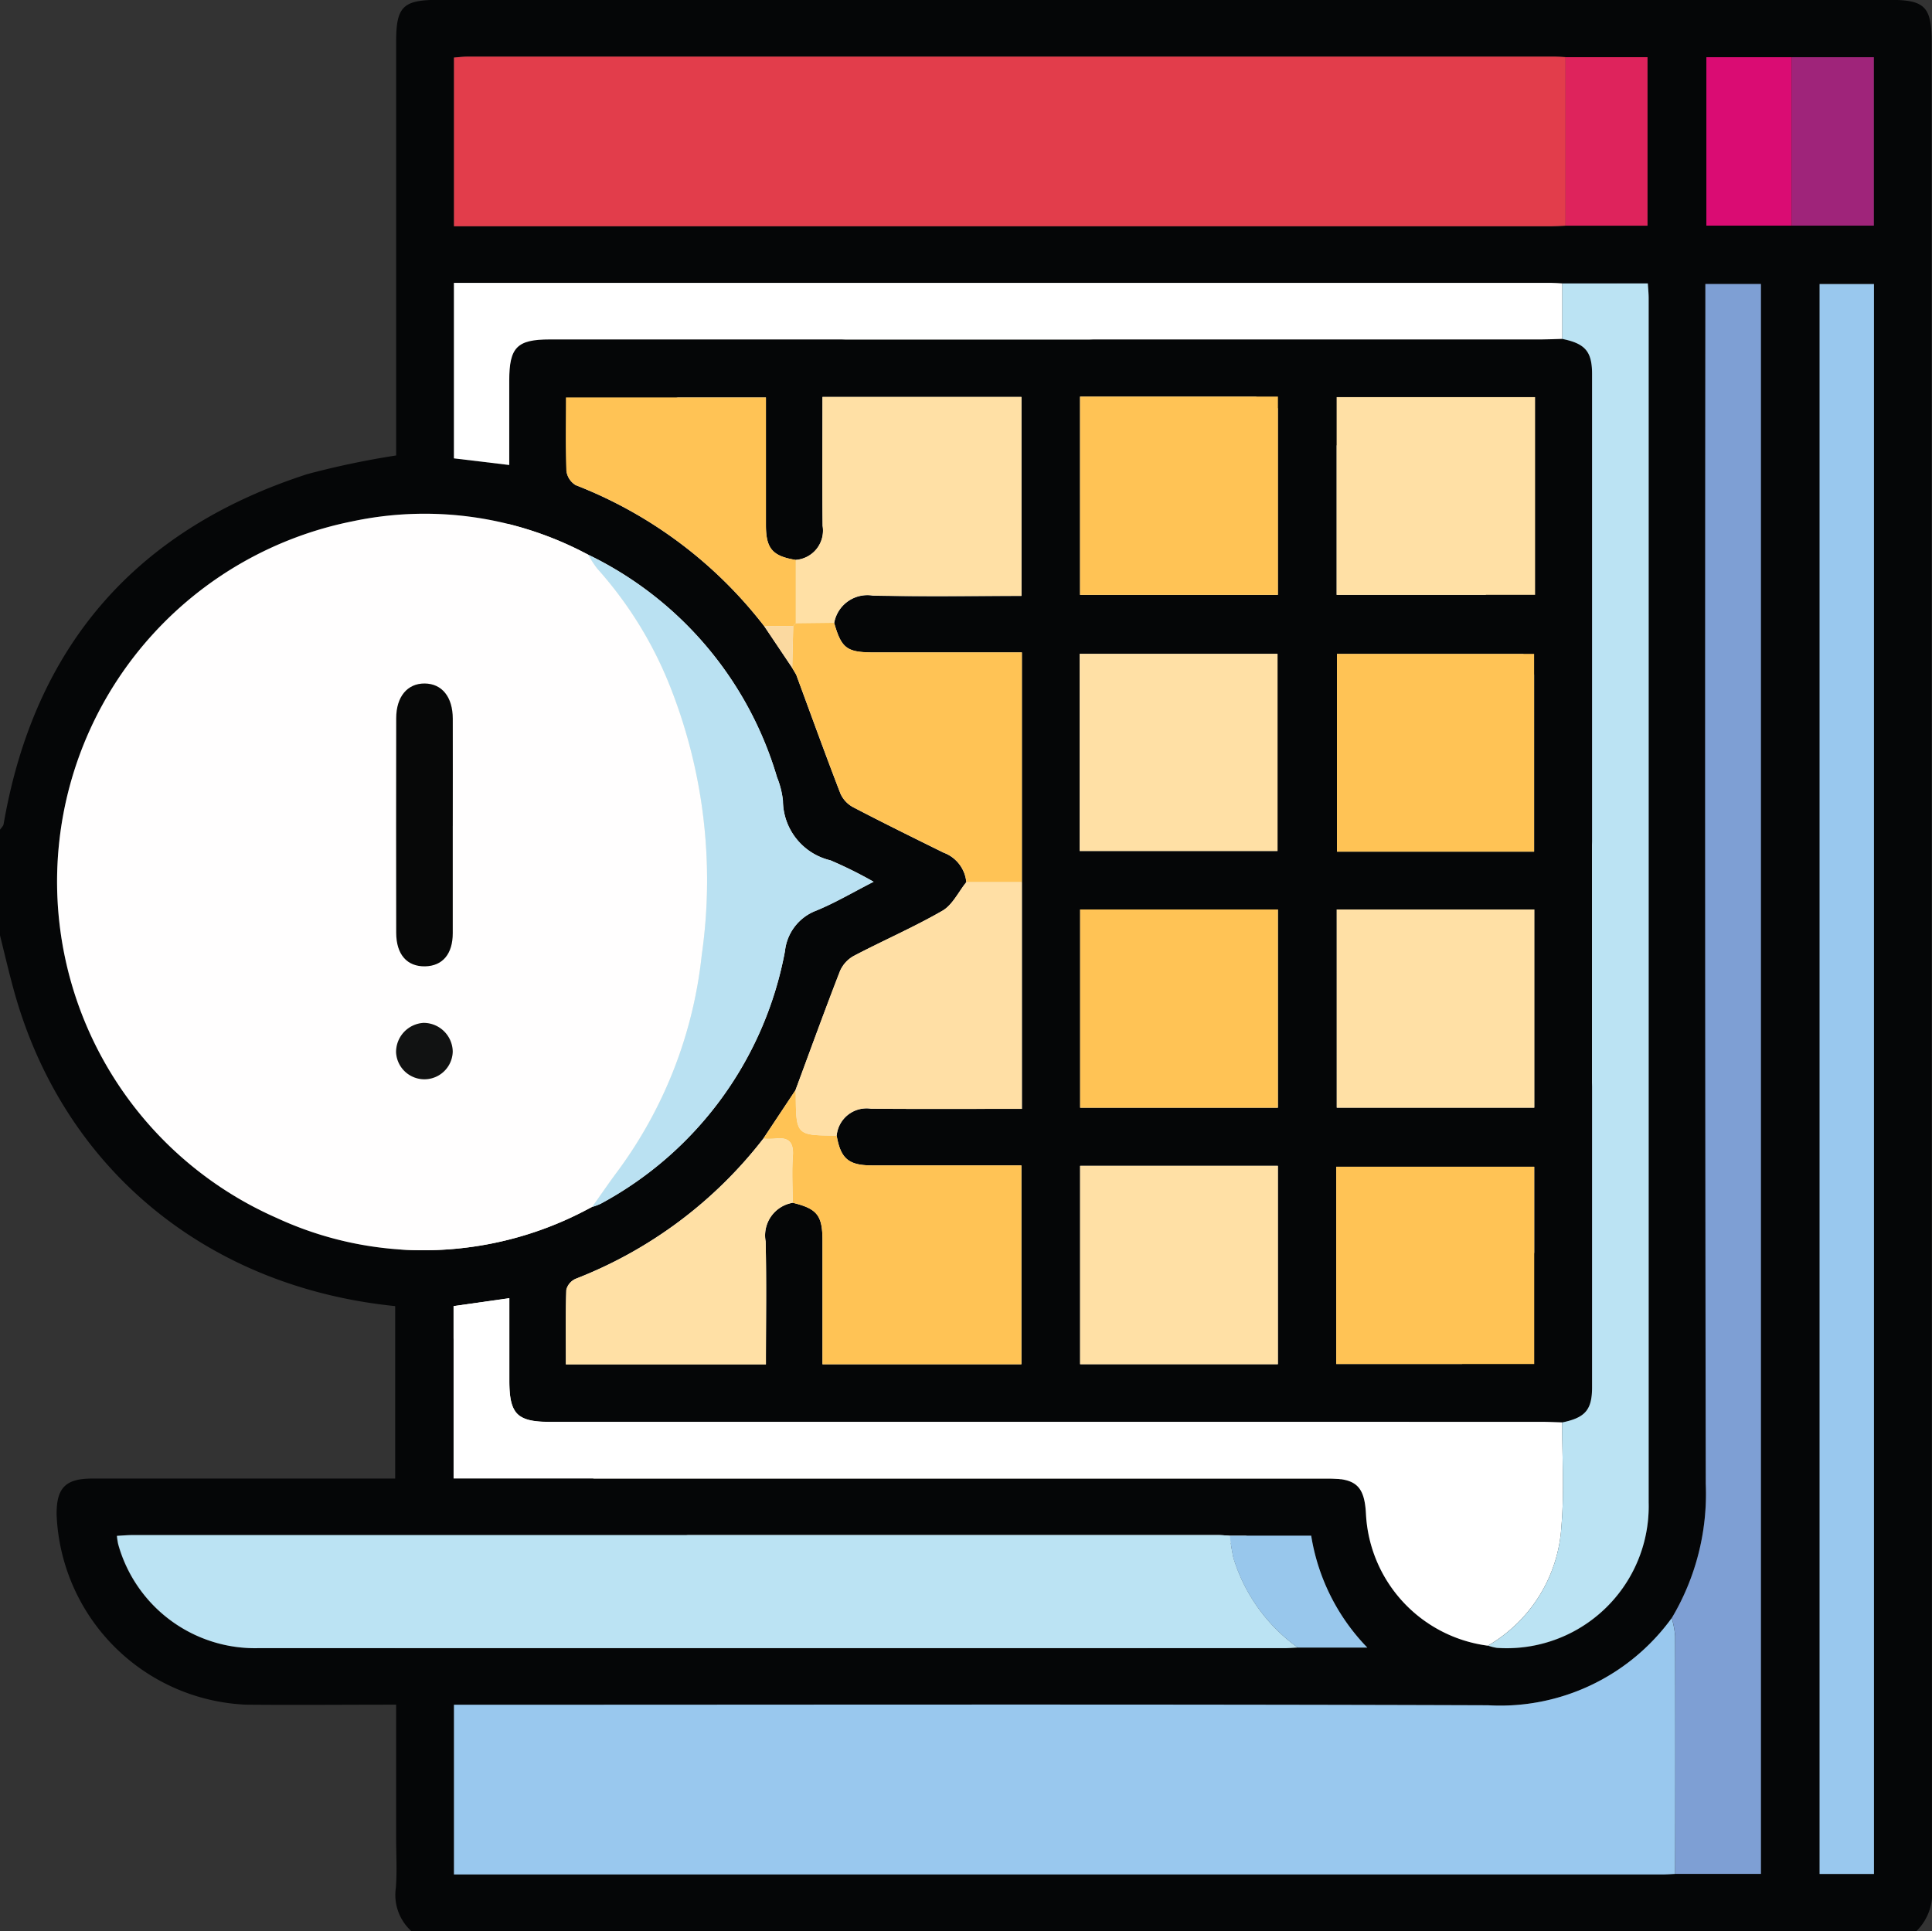 <svg id="Group_1098580" data-name="Group 1098580" xmlns="http://www.w3.org/2000/svg" width="85" height="84.968" viewBox="0 0 85 84.968">
  <rect x="0" y="0" width="85" height="84.968" fill="#333333" stroke="none"/>
  <path id="Path_824488" data-name="Path 824488" d="M28,0A28,28,0,1,1,0,28,28,28,0,0,1,28,0Z" transform="translate(14.566 14.408)" fill="#f1efe3"/>
  <g id="Group_1181106" data-name="Group 1181106">
    <g id="Group_1181107" data-name="Group 1181107" transform="translate(0 0)">
      <path id="Path_1031511" data-name="Path 1031511" d="M0,41.36V36.713c.054-.082.143-.159.159-.247q2.029-11.735,13.36-15.4a37.1,37.1,0,0,1,3.91-.821v-.877q0-8.671,0-17.341c0-1.523.3-1.828,1.834-1.828h63.9c1.519,0,1.821.306,1.821,1.842q0,40.614.015,81.229a2.339,2.339,0,0,1-.679,1.9H18.092a2.15,2.15,0,0,1-.676-1.9c.057-.742.012-1.492.012-2.237V75.211c-2.26,0-4.438.021-6.617,0a8.723,8.723,0,0,1-8.32-8.356c-.012-1.182.388-1.593,1.565-1.593q6.262,0,12.522,0h.808V57.674C9.07,56.831,2.762,51.6.61,43.781.389,42.979.2,42.167,0,41.36M34.851,29.59l.177.3c.645,1.746,1.277,3.5,1.947,5.233a1.267,1.267,0,0,0,.561.6c1.315.687,2.646,1.342,3.977,2a1.535,1.535,0,0,1,1,1.3c-.345.428-.607,1-1.051,1.256-1.26.726-2.6,1.307-3.892,1.983a1.4,1.4,0,0,0-.614.673c-.676,1.737-1.31,3.489-1.957,5.236l-1.419,2.136a19.255,19.255,0,0,1-8.244,6.161.724.724,0,0,0-.42.485c-.038,1.093-.019,2.188-.019,3.284h8.8c0-1.831.03-3.621-.012-5.41a1.455,1.455,0,0,1,1.191-1.7c1.075.261,1.309.552,1.31,1.655,0,1.814,0,3.627,0,5.452h8.751V51.484c-2.223,0-4.4,0-6.579,0-1.026,0-1.373-.3-1.548-1.312a1.322,1.322,0,0,1,1.513-1.183c2.2.019,4.4.007,6.635.007V28.914H38.451c-1.194,0-1.429-.178-1.751-1.3a1.485,1.485,0,0,1,1.705-1.2c2.174.044,4.35.014,6.534.014V17.674H36.185c0,1.919-.015,3.794.007,5.669a1.294,1.294,0,0,1-1.184,1.5c-1.022-.167-1.31-.5-1.312-1.528,0-1.87,0-3.739,0-5.619H24.9c0,1.111-.024,2.16.019,3.206a.858.858,0,0,0,.408.649,19.306,19.306,0,0,1,8.3,6.212l1.23,1.831ZM78.828,2.722H75.074v7.41h7.367V2.722ZM25.881,24.611l-.326-.167a15.259,15.259,0,0,0-10.053-1.3,16.165,16.165,0,0,0-3.337,30.646,15.362,15.362,0,0,0,13.558-.31l.337-.176,0,0a2.421,2.421,0,0,0,.376-.142,15.917,15.917,0,0,0,8.1-11.109A2.147,2.147,0,0,1,35.9,40.275c.844-.345,1.636-.816,2.534-1.274a18.589,18.589,0,0,0-1.9-.943,2.715,2.715,0,0,1-2.089-2.626,3.885,3.885,0,0,0-.263-1.037,15.847,15.847,0,0,0-8.3-9.783ZM68.726,12.676c-.166-.009-.331-.024-.5-.024q-23.843,0-47.686,0h-.569v7.722l2.434.292c0-1.287,0-2.5,0-3.714,0-1.466.339-1.811,1.784-1.811H67.815c.3,0,.607-.016.911-.024,1.016.206,1.319.551,1.319,1.552q0,22.287,0,44.573c0,1-.3,1.345-1.319,1.555-.3-.009-.607-.025-.911-.025H24.192c-1.442,0-1.783-.348-1.783-1.814,0-1.207,0-2.413,0-3.63l-2.454.349v7.584h.929q18.785,0,37.57,0c1.209,0,1.578.352,1.642,1.548a6.164,6.164,0,0,0,5.368,5.809,2.226,2.226,0,0,0,.393.1A6.249,6.249,0,0,0,72.534,66.3q.008-26.491,0-52.981c0-.211-.024-.422-.037-.646ZM57.094,72.7h3.06a9.138,9.138,0,0,1-2.468-4.922H54.1c-.165-.009-.331-.027-.5-.027q-23.9,0-47.8,0c-.212,0-.423.021-.664.034a2.806,2.806,0,0,0,.055.365,6.246,6.246,0,0,0,6.171,4.576q22.571.006,45.143,0c.193,0,.386-.017.579-.026M68.875,2.719c-.166-.009-.331-.024-.5-.024q-23.889,0-47.777,0c-.212,0-.423.028-.628.042v7.423H68.214c.22,0,.441-.016.662-.025h3.607V2.719ZM73.549,71.4a9.325,9.325,0,0,1-8.086,3.838c-14.852-.051-29.7-.022-44.555-.022h-.936v7.467H73.122c.193,0,.386-.016.579-.024h3.769V12.7H75.026v1.035q0,25.88.018,51.758A10.669,10.669,0,0,1,73.549,71.4m8.9-58.7H80.055V82.66h2.391ZM47.518,26.379h8.7V17.655h-8.7Zm20.018-8.7H58.808v8.7h8.728Zm-.042,11.3H58.822v8.7h8.672ZM47.522,48.945h8.7V40.222h-8.7Zm11.291,0H67.5V40.222H58.812ZM47.521,60.23h8.7V51.5h-8.7Zm11.268-.009H67.5V51.542H58.789ZM47.5,37.648h8.7V28.975H47.5Z" transform="translate(0 -0.204)" fill="#050607"/>
      <path id="Path_1031514" data-name="Path 1031514" d="M26.434,59.947a15.36,15.36,0,0,1-13.557.31A16.166,16.166,0,0,1,16.213,29.61a15.268,15.268,0,0,1,10.053,1.3l.326.168h0a4.283,4.283,0,0,0,.392.607,17.335,17.335,0,0,1,3.107,4.94A23.157,23.157,0,0,1,31.587,48.68a19.461,19.461,0,0,1-3.686,9.5c-.39.52-.756,1.059-1.132,1.59l0,0-.338.176m-5.8-16.938c0-1.574,0-3.147,0-4.721,0-.953-.479-1.539-1.237-1.544s-1.249.582-1.251,1.529q-.006,4.721,0,9.441c0,.954.478,1.492,1.277,1.474.762-.017,1.205-.54,1.209-1.458.007-1.574,0-3.147,0-4.721m-1.264,8.669a1.284,1.284,0,0,0-1.227,1.3,1.247,1.247,0,0,0,2.492-.037,1.283,1.283,0,0,0-1.265-1.262" transform="translate(-0.712 -6.67)" fill="#fffefe"/>
      <path id="Path_1031515" data-name="Path 1031515" d="M79.41,103.01c-.193.009-.386.024-.579.024H25.682V95.567h.936c14.852,0,29.7-.029,44.555.022a9.323,9.323,0,0,0,8.085-3.838,4.169,4.169,0,0,1,.149.779q.013,5.239,0,10.479" transform="translate(-5.709 -20.556)" fill="#99c8ee"/>
      <path id="Path_1031516" data-name="Path 1031516" d="M74.585,10.847c-.221.009-.441.025-.662.025H25.684V3.449c.2-.015.416-.043.628-.043q23.888,0,47.777,0c.166,0,.331.016.5.025v7.416" transform="translate(-5.71 -0.916)" fill="#e23d4b"/>
      <path id="Path_1031517" data-name="Path 1031517" d="M58.565,92.006c-.193.009-.386.026-.579.026q-22.572,0-45.143,0a6.246,6.246,0,0,1-6.171-4.576,2.806,2.806,0,0,1-.055-.365c.241-.013.453-.034.664-.034q23.9,0,47.8,0c.165,0,.331.019.5.028a9.816,9.816,0,0,0,.156.971,7.573,7.573,0,0,0,2.833,3.951" transform="translate(-1.471 -19.512)" fill="#bbe3f3"/>
      <path id="Path_1031518" data-name="Path 1031518" d="M94.725,86.23q0-5.24,0-10.479a4.169,4.169,0,0,0-.149-.779,10.666,10.666,0,0,0,1.495-5.905q-.047-25.878-.017-51.757V16.274h2.443V86.23Z" transform="translate(-21.024 -3.777)" fill="#7e9fd4"/>
      <path id="Path_1031519" data-name="Path 1031519" d="M71.167,88.944a6.163,6.163,0,0,1-5.367-5.81c-.065-1.2-.433-1.548-1.642-1.548H25.66V74l2.453-.349v3.629c0,1.466.341,1.814,1.783,1.814q21.812,0,43.624,0c.3,0,.607.016.911.024,0,1.518.1,3.045-.03,4.552a6.516,6.516,0,0,1-3.233,5.27" transform="translate(-5.704 -16.532)" fill="#fff"/>
      <rect id="Rectangle_415663" data-name="Rectangle 415663" width="2.391" height="69.957" transform="translate(80.055 12.499)" fill="#99c8ee"/>
      <path id="Path_1031520" data-name="Path 1031520" d="M84.176,76.181a6.516,6.516,0,0,0,3.233-5.27c.135-1.506.029-3.034.03-4.552,1.018-.209,1.319-.551,1.319-1.554q0-22.287,0-44.573c0-1-.3-1.347-1.319-1.553V16.241H91.21c.014.224.037.435.037.646q0,26.49,0,52.981a6.248,6.248,0,0,1-6.677,6.408,2.231,2.231,0,0,1-.394-.1" transform="translate(-18.713 -3.769)" fill="#bbe3f3"/>
      <path id="Path_1031521" data-name="Path 1031521" d="M74.436,16.234v2.438c-.3.009-.607.025-.911.025H29.9c-1.445,0-1.784.345-1.785,1.811v3.714l-2.434-.292V16.208h.57q23.843,0,47.686,0c.165,0,.331.016.5.024" transform="translate(-5.71 -3.762)" fill="#fff"/>
      <path id="Path_1031522" data-name="Path 1031522" d="M33.456,60.284c.377-.53.743-1.069,1.133-1.59a19.457,19.457,0,0,0,3.685-9.5,23.142,23.142,0,0,0-1.492-12.056,17.322,17.322,0,0,0-3.107-4.94,4.315,4.315,0,0,1-.391-.606,15.85,15.85,0,0,1,8.3,9.783,3.876,3.876,0,0,1,.262,1.037,2.715,2.715,0,0,0,2.089,2.626,18.589,18.589,0,0,1,1.9.943c-.9.458-1.69.929-2.534,1.274a2.146,2.146,0,0,0-1.368,1.782,15.918,15.918,0,0,1-8.1,11.109,2.46,2.46,0,0,1-.377.142" transform="translate(-7.399 -7.181)" fill="#bae1f2"/>
      <path id="Path_1031523" data-name="Path 1031523" d="M46.409,63.882c.175,1.009.522,1.31,1.548,1.312,2.178,0,4.356,0,6.579,0v8.751H45.785c0-1.824,0-3.638,0-5.452,0-1.1-.236-1.394-1.31-1.654,0-.685-.043-1.373.008-2.055.047-.64-.213-.846-.807-.767a3.713,3.713,0,0,1-.492,0L44.6,61.882c0,.055.011.11.011.165.011,1.828.011,1.828,1.8,1.835" transform="translate(-9.6 -13.916)" fill="#ffc355"/>
      <path id="Path_1031524" data-name="Path 1031524" d="M45.015,29.832a1.294,1.294,0,0,0,1.184-1.5c-.022-1.875-.006-3.75-.006-5.669h8.754v8.751c-2.185,0-4.361.03-6.534-.014a1.485,1.485,0,0,0-1.705,1.2l-1.691.018V29.832" transform="translate(-10.007 -5.198)" fill="#ffe0a5"/>
      <path id="Path_1031525" data-name="Path 1031525" d="M44.97,35.462l1.691-.019c.322,1.127.558,1.3,1.751,1.3H54.92v10.11l-2.441,0a1.536,1.536,0,0,0-1-1.3c-1.331-.654-2.662-1.309-3.977-1.995a1.265,1.265,0,0,1-.561-.6c-.67-1.736-1.3-3.486-1.947-5.233l-.177-.3h0l.044-1.843.109-.119" transform="translate(-9.962 -8.038)" fill="#ffc355"/>
      <rect id="Rectangle_415664" data-name="Rectangle 415664" width="8.705" height="8.723" transform="translate(47.518 17.451)" fill="#ffc355"/>
      <rect id="Rectangle_415665" data-name="Rectangle 415665" width="8.728" height="8.698" transform="translate(58.808 17.474)" fill="#ffe0a5"/>
      <rect id="Rectangle_415666" data-name="Rectangle 415666" width="8.672" height="8.7" transform="translate(58.822 28.772)" fill="#ffc355"/>
      <rect id="Rectangle_415667" data-name="Rectangle 415667" width="8.698" height="8.723" transform="translate(47.522 40.018)" fill="#ffc355"/>
      <rect id="Rectangle_415668" data-name="Rectangle 415668" width="8.691" height="8.719" transform="translate(58.812 40.018)" fill="#ffe0a5"/>
      <rect id="Rectangle_415669" data-name="Rectangle 415669" width="8.699" height="8.726" transform="translate(47.521 51.3)" fill="#ffe0a5"/>
      <rect id="Rectangle_415670" data-name="Rectangle 415670" width="8.709" height="8.679" transform="translate(58.789 51.338)" fill="#ffc355"/>
      <rect id="Rectangle_415671" data-name="Rectangle 415671" width="8.704" height="8.673" transform="translate(47.504 28.771)" fill="#ffe0a5"/>
      <path id="Path_1031526" data-name="Path 1031526" d="M52.522,50.119l2.441,0v9.971c-2.24,0-4.437.013-6.635-.007a1.322,1.322,0,0,0-1.513,1.183c-1.787-.007-1.787-.007-1.8-1.835,0-.054-.008-.11-.012-.164.648-1.747,1.282-3.5,1.957-5.236a1.4,1.4,0,0,1,.614-.673c1.289-.677,2.632-1.258,3.892-1.983.444-.256.706-.828,1.051-1.256" transform="translate(-10.005 -11.301)" fill="#ffdfa5"/>
      <path id="Path_1031527" data-name="Path 1031527" d="M42.123,32.627l-.11.119-1.272.012a19.3,19.3,0,0,0-8.3-6.211.862.862,0,0,1-.408-.649c-.044-1.046-.019-2.1-.019-3.206h8.8c0,1.88,0,3.749,0,5.619,0,1.034.29,1.361,1.312,1.528q0,1.4,0,2.79" transform="translate(-7.115 -5.203)" fill="#ffc355"/>
      <path id="Path_1031528" data-name="Path 1031528" d="M40.7,64.624a3.6,3.6,0,0,0,.493,0c.594-.079.854.127.806.767-.051.681-.009,1.37-.007,2.055a1.455,1.455,0,0,0-1.191,1.7c.041,1.789.012,3.578.012,5.41h-8.8c0-1.1-.019-2.192.019-3.284a.726.726,0,0,1,.42-.484A19.25,19.25,0,0,0,40.7,64.624" transform="translate(-7.116 -14.521)" fill="#ffe0a5"/>
      <path id="Path_1031529" data-name="Path 1031529" d="M100.289,10.852H96.534V3.442h3.755v7.41" transform="translate(-21.46 -0.924)" fill="#da0c73"/>
      <path id="Path_1031530" data-name="Path 1031530" d="M88.564,10.854V3.438h3.608v7.416Z" transform="translate(-19.689 -0.923)" fill="#de235c"/>
      <path id="Path_1031531" data-name="Path 1031531" d="M101.362,10.852V3.442h3.612v7.41Z" transform="translate(-22.534 -0.924)" fill="#9f247a"/>
      <path id="Path_1031532" data-name="Path 1031532" d="M72.56,92.014a7.573,7.573,0,0,1-2.833-3.951,9.816,9.816,0,0,1-.156-.971h3.582a9.143,9.143,0,0,0,2.468,4.922Z" transform="translate(-15.466 -19.52)" fill="#98c7ec"/>
      <path id="Path_1031533" data-name="Path 1031533" d="M43.238,35.631l1.272-.011q-.021.922-.044,1.843l-1.229-1.832" transform="translate(-9.612 -8.077)" fill="#fbd9a0"/>
      <path id="Path_1031534" data-name="Path 1031534" d="M33.186,31.54l-.326-.168.326.168" transform="translate(-7.305 -7.133)" fill="#bae1f2"/>
      <path id="Path_1031535" data-name="Path 1031535" d="M44.813,37.99l.177.3-.177-.3" transform="translate(-9.962 -8.604)" fill="#ffc355"/>
      <path id="Path_1031536" data-name="Path 1031536" d="M33.076,68.661l.336-.176-.336.176" transform="translate(-7.353 -15.384)" fill="#bae1f2"/>
      <path id="Path_1031537" data-name="Path 1031537" d="M24.9,45.14c0,1.573,0,3.147,0,4.721,0,.918-.447,1.441-1.21,1.459-.8.018-1.275-.519-1.277-1.474q-.007-4.721,0-9.441c0-.947.49-1.534,1.251-1.529s1.234.591,1.237,1.544c.005,1.573,0,3.147,0,4.721" transform="translate(-4.981 -8.801)" fill="#070808"/>
      <path id="Path_1031538" data-name="Path 1031538" d="M23.636,58.078A1.283,1.283,0,0,1,24.9,59.34a1.247,1.247,0,0,1-2.492.037,1.284,1.284,0,0,1,1.227-1.3" transform="translate(-4.982 -13.07)" fill="#111212"/>
    </g>
  </g>
</svg>
